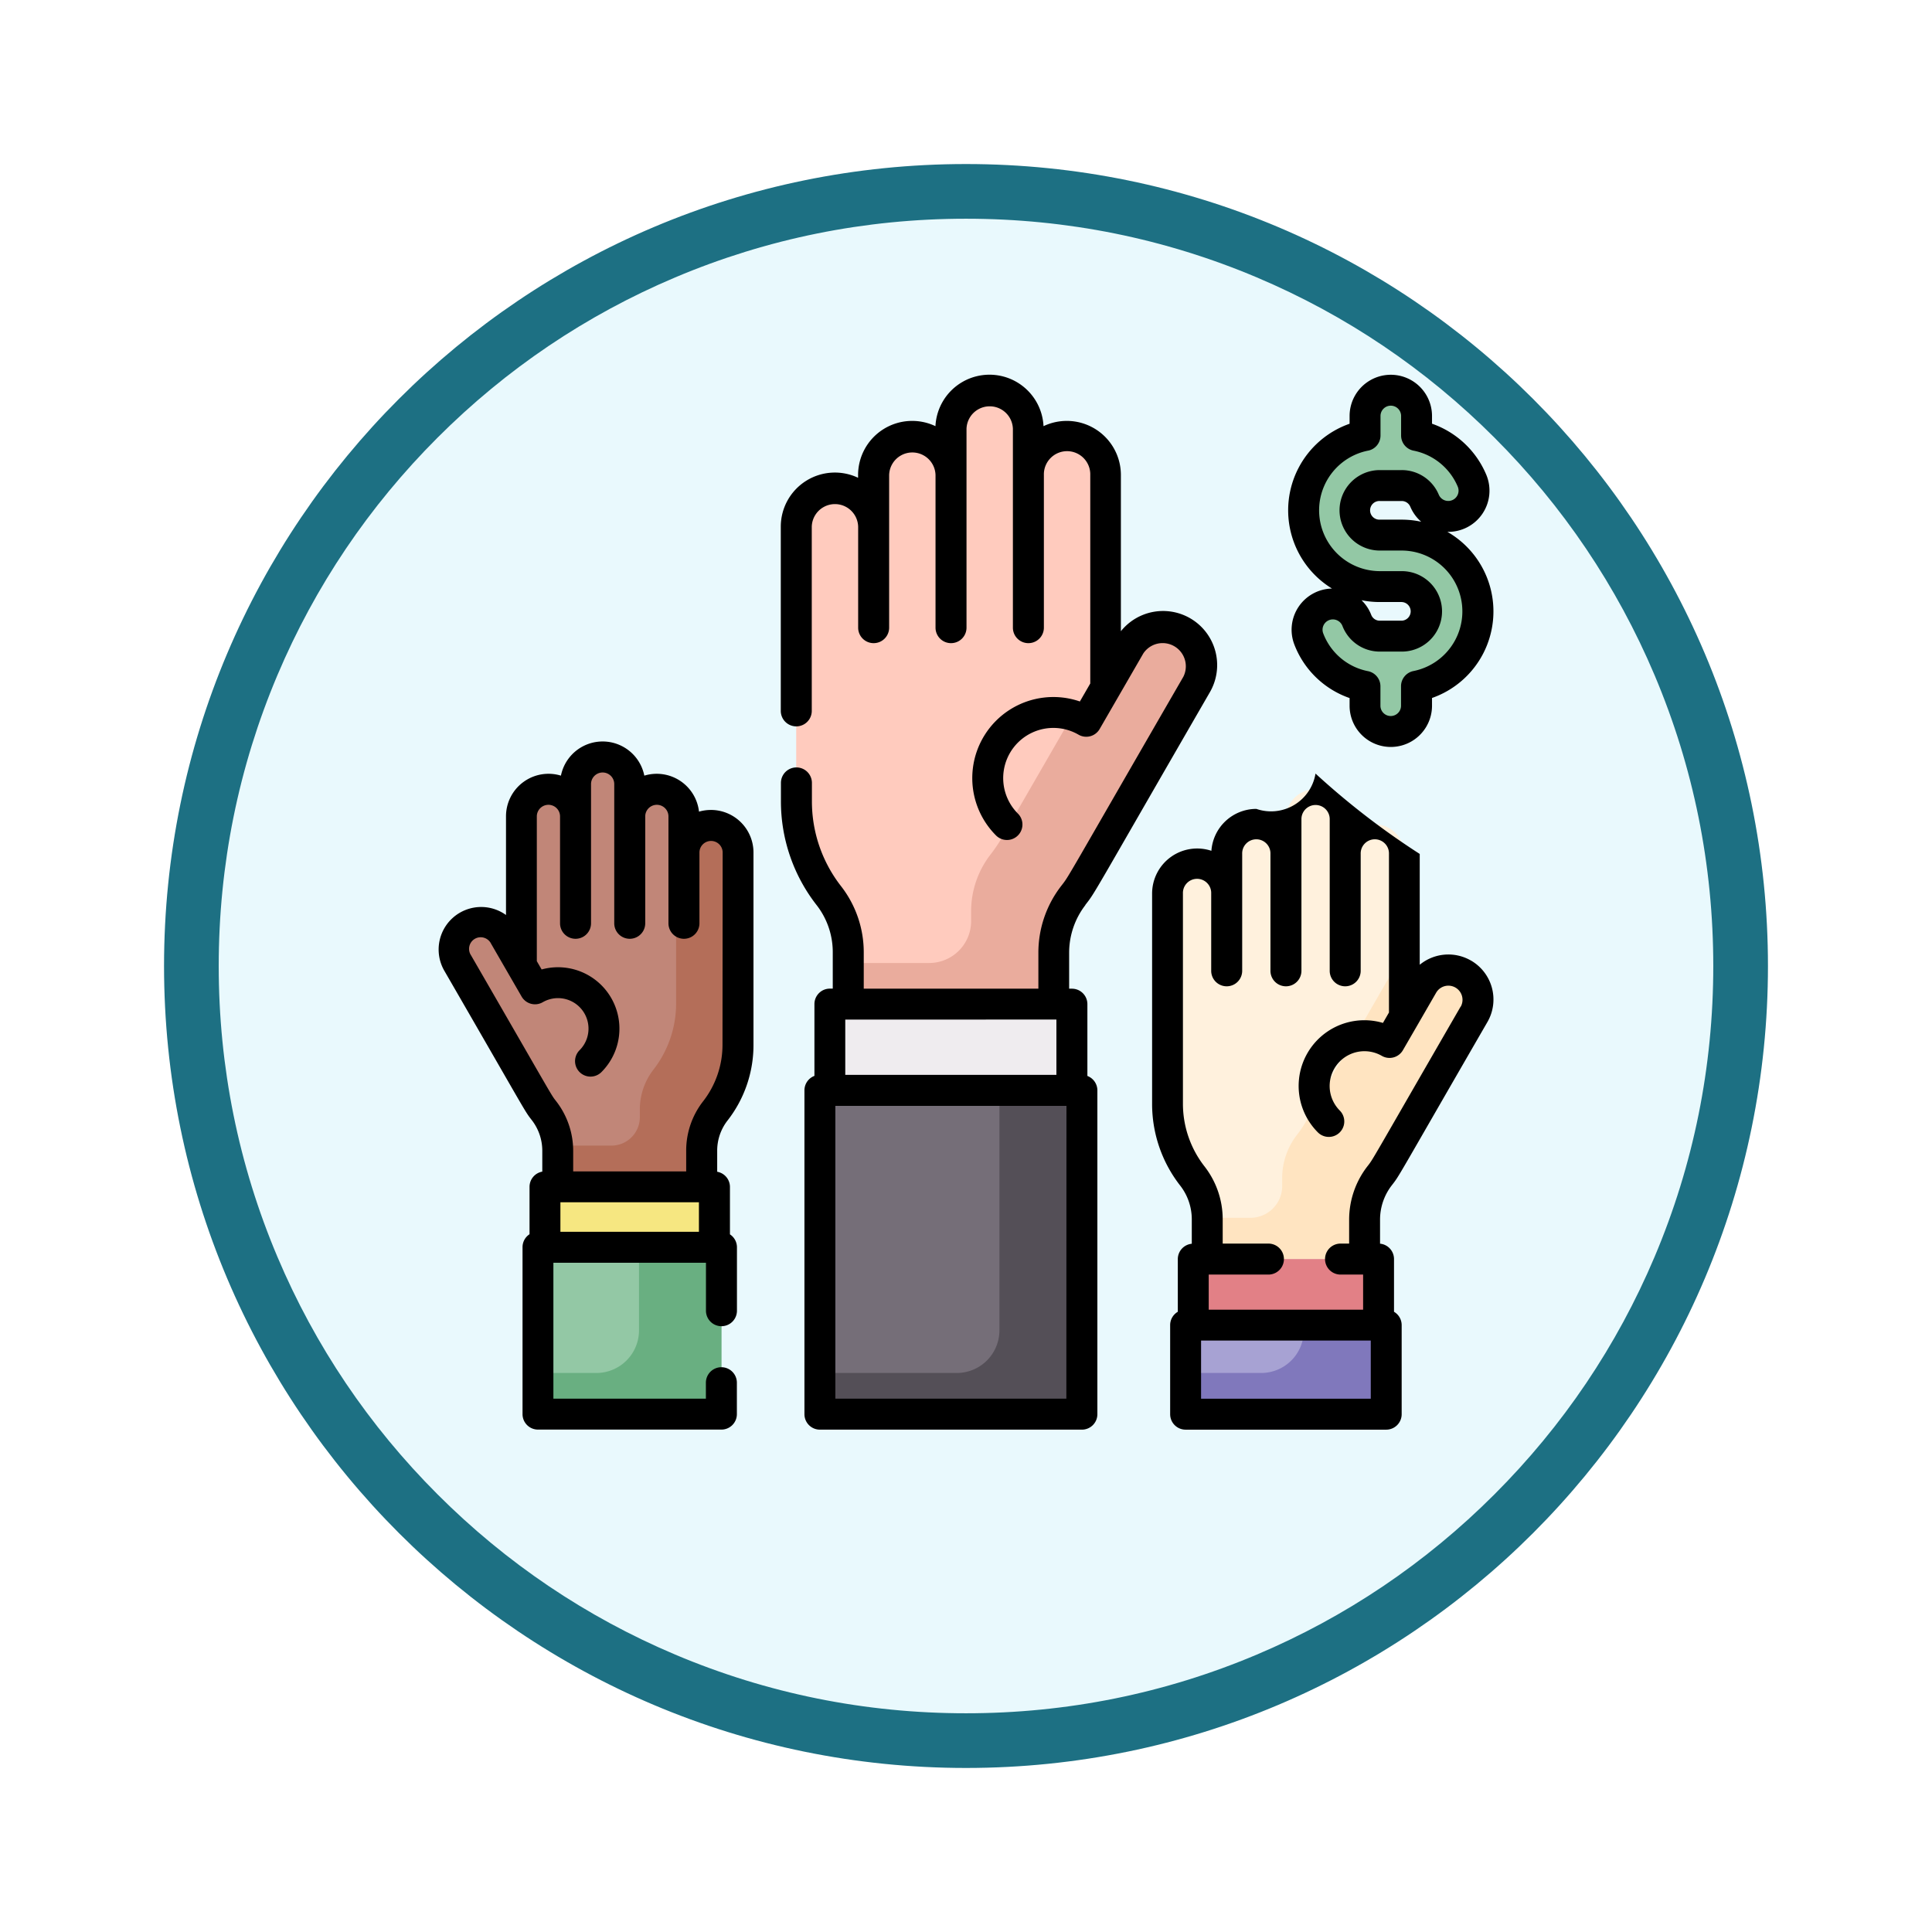 <svg xmlns="http://www.w3.org/2000/svg" xmlns:xlink="http://www.w3.org/1999/xlink" width="106" height="106" viewBox="0 0 106 106">
  <defs>
    <filter id="Trazado_982547" x="0" y="0" width="106" height="106" filterUnits="userSpaceOnUse">
      <feOffset dy="3" input="SourceAlpha"/>
      <feGaussianBlur stdDeviation="3" result="blur"/>
      <feFlood flood-opacity="0.161"/>
      <feComposite operator="in" in2="blur"/>
      <feComposite in="SourceGraphic"/>
    </filter>
  </defs>
  <g id="Grupo_1227850" data-name="Grupo 1227850" transform="translate(-171 -2445)">
    <g id="Grupo_1226969" data-name="Grupo 1226969" transform="translate(0 1063)">
      <g id="Grupo_1173169" data-name="Grupo 1173169" transform="translate(0 -2329)">
        <g id="Grupo_1172017" data-name="Grupo 1172017" transform="translate(0 2654)">
          <g id="Grupo_1167337" data-name="Grupo 1167337" transform="translate(180 1063)">
            <g id="Grupo_1166720" data-name="Grupo 1166720" transform="translate(0)">
              <g id="Grupo_1164305" data-name="Grupo 1164305">
                <g id="Grupo_1163948" data-name="Grupo 1163948">
                  <g id="Grupo_1158168" data-name="Grupo 1158168">
                    <g id="Grupo_1152576" data-name="Grupo 1152576">
                      <g id="Grupo_1148633" data-name="Grupo 1148633">
                        <g id="Grupo_1148525" data-name="Grupo 1148525">
                          <g transform="matrix(1, 0, 0, 1, -9, -6)" filter="url(#Trazado_982547)">
                            <g id="Trazado_982547-2" data-name="Trazado 982547" transform="translate(9 6)" fill="#e9f9fd">
                              <path d="M 44 86.5 C 38.262 86.5 32.696 85.377 27.458 83.161 C 22.397 81.02 17.852 77.956 13.948 74.052 C 10.044 70.148 6.98 65.603 4.839 60.542 C 2.623 55.304 1.5 49.738 1.5 44 C 1.5 38.262 2.623 32.696 4.839 27.458 C 6.98 22.397 10.044 17.852 13.948 13.948 C 17.852 10.044 22.397 6.98 27.458 4.839 C 32.696 2.623 38.262 1.5 44 1.5 C 49.738 1.5 55.304 2.623 60.542 4.839 C 65.603 6.98 70.148 10.044 74.052 13.948 C 77.956 17.852 81.02 22.397 83.161 27.458 C 85.377 32.696 86.5 38.262 86.5 44 C 86.5 49.738 85.377 55.304 83.161 60.542 C 81.02 65.603 77.956 70.148 74.052 74.052 C 70.148 77.956 65.603 81.02 60.542 83.161 C 55.304 85.377 49.738 86.5 44 86.5 Z" stroke="none"/>
                              <path d="M 44 3 C 38.464 3 33.095 4.084 28.042 6.221 C 23.16 8.286 18.775 11.242 15.009 15.009 C 11.242 18.775 8.286 23.16 6.221 28.042 C 4.084 33.095 3 38.464 3 44 C 3 49.536 4.084 54.905 6.221 59.958 C 8.286 64.84 11.242 69.225 15.009 72.991 C 18.775 76.758 23.16 79.714 28.042 81.779 C 33.095 83.916 38.464 85 44 85 C 49.536 85 54.905 83.916 59.958 81.779 C 64.84 79.714 69.225 76.758 72.991 72.991 C 76.758 69.225 79.714 64.84 81.779 59.958 C 83.916 54.905 85 49.536 85 44 C 85 38.464 83.916 33.095 81.779 28.042 C 79.714 23.16 76.758 18.775 72.991 15.009 C 69.225 11.242 64.84 8.286 59.958 6.221 C 54.905 4.084 49.536 3 44 3 M 44 0 C 68.301 0 88 19.699 88 44 C 88 68.301 68.301 88 44 88 C 19.699 88 0 68.301 0 44 C 0 19.699 19.699 0 44 0 Z" stroke="none" fill="#1d7083"/>
                            </g>
                          </g>
                        </g>
                      </g>
                    </g>
                  </g>
                </g>
              </g>
            </g>
          </g>
        </g>
      </g>
    </g>
    <g id="oferta" transform="translate(195.062 2465.555)">
      <path id="Trazado_1183397" data-name="Trazado 1183397" d="M194.795,20.759a2.121,2.121,0,0,0-2.9.776l-1.324,2.294V12.16a2.12,2.12,0,1,0-4.241,0V9.628a2.12,2.12,0,0,0-4.241,0V12.16a2.12,2.12,0,1,0-4.241,0v2.833a2.12,2.12,0,0,0-4.241,0v15.05a8.446,8.446,0,0,0,1.8,5.22,5.036,5.036,0,0,1,1.048,3.105v2.824H187.73V38.367a5.106,5.106,0,0,1,1.067-3.129,8.5,8.5,0,0,0,.768-1.181l6.005-10.4A2.121,2.121,0,0,0,194.795,20.759Z" transform="translate(-153.985 -6.653)" fill="#ffcbbe"/>
      <path id="Trazado_1183398" data-name="Trazado 1183398" d="M217.107,122.5a2.121,2.121,0,0,0-2.9.776l-1.324,2.294v-1.61l-5.53,9.578a8.486,8.486,0,0,1-.775,1.189,5.081,5.081,0,0,0-1.061,3.121v.531a2.3,2.3,0,0,1-2.295,2.294h-4.46v2.261h11.276v-2.825a5.081,5.081,0,0,1,1.061-3.121,8.5,8.5,0,0,0,.775-1.189l6.005-10.4A2.121,2.121,0,0,0,217.107,122.5Z" transform="translate(-176.298 -108.393)" fill="#eaac9d"/>
      <path id="Trazado_1183399" data-name="Trazado 1183399" d="M189.908,305.494h13.279v4.733H189.908Z" transform="translate(-168.441 -270.955)" fill="#efecef"/>
      <path id="Trazado_1183400" data-name="Trazado 1183400" d="M185.057,347.364h14.376v17.763H185.057Z" transform="translate(-164.139 -308.093)" fill="#756e78"/>
      <path id="Trazado_1183401" data-name="Trazado 1183401" d="M370.059,211.217a1.623,1.623,0,0,0-2.218.594l-1.014,1.756v-8.933a1.623,1.623,0,0,0-3.247,0V202.7a1.623,1.623,0,0,0-3.247,0v1.938a1.623,1.623,0,1,0-3.247,0V206.8a1.623,1.623,0,1,0-3.247,0v11.522a6.465,6.465,0,0,0,1.375,4,3.856,3.856,0,0,1,.8,2.377v2.162h8.633V224.7a3.908,3.908,0,0,1,.817-2.4,6.512,6.512,0,0,0,.588-.9l4.6-7.964A1.624,1.624,0,0,0,370.059,211.217Z" transform="translate(-313.843 -178.337)" fill="#fff1dd"/>
      <path id="Trazado_1183402" data-name="Trazado 1183402" d="M387.131,281.023a1.623,1.623,0,0,0-2.218.594l-1.014,1.756v-3.6l-5.293,9.169a6.508,6.508,0,0,1-.6.919,3.866,3.866,0,0,0-.805,2.381v.42a1.743,1.743,0,0,1-1.743,1.742h-2.371c0,.033,0,2.261,0,2.261h8.633V294.5a3.867,3.867,0,0,1,.805-2.381,6.491,6.491,0,0,0,.6-.919l4.6-7.964A1.623,1.623,0,0,0,387.131,281.023Z" transform="translate(-330.915 -248.144)" fill="#ffe4c1"/>
      <path id="Trazado_1183403" data-name="Trazado 1183403" d="M366.318,429.21h10.166v3.624H366.318Z" transform="translate(-324.91 -380.687)" fill="#e28086"/>
      <path id="Trazado_1183404" data-name="Trazado 1183404" d="M362.6,461.267H373.61v4.888H362.6Z" transform="translate(-321.616 -409.12)" fill="#a7a2d3"/>
      <path id="Trazado_1183405" data-name="Trazado 1183405" d="M8.25,194.778a1.485,1.485,0,0,1,2.028.544l.927,1.606v-8.17a1.485,1.485,0,0,1,2.97,0v-1.773a1.485,1.485,0,1,1,2.97,0v1.773a1.485,1.485,0,0,1,2.97,0v1.984a1.485,1.485,0,0,1,2.97,0v10.538a5.913,5.913,0,0,1-1.258,3.655,3.527,3.527,0,0,0-.734,2.174v1.977H13.2v-1.978a3.575,3.575,0,0,0-.747-2.191,5.947,5.947,0,0,1-.538-.827l-4.205-7.283a1.485,1.485,0,0,1,.543-2.028Z" transform="translate(-6.658 -164.525)" fill="#c18678"/>
      <path id="Trazado_1183406" data-name="Trazado 1183406" d="M67.638,205.616a1.485,1.485,0,0,0-2.97,0v-1.984a1.485,1.485,0,0,0-.893-1.362,1.481,1.481,0,0,1,.471,1.085v10.538A5.913,5.913,0,0,1,63,217.534a3.564,3.564,0,0,0-.744,2.188v.418A1.56,1.56,0,0,1,60.7,221.7H57.74c.007.094.011.188.011.283v1.978h7.9v-1.977a3.565,3.565,0,0,1,.744-2.188,5.914,5.914,0,0,0,1.247-3.642Z" transform="translate(-51.213 -179.4)" fill="#b46e59"/>
      <path id="Trazado_1183407" data-name="Trazado 1183407" d="M0,0H9.3V3.314H0Z" transform="translate(15.135 47.875) rotate(180)" fill="#f6e781"/>
      <path id="Trazado_1183408" data-name="Trazado 1183408" d="M0,0H10.066V9.16H0Z" transform="translate(15.519 57.035) rotate(180)" fill="#93c8a5"/>
      <path id="Trazado_1183409" data-name="Trazado 1183409" d="M194.911,347.364v13.162a2.341,2.341,0,0,1-2.341,2.341h-7.514v2.261h14.376V347.364Z" transform="translate(-164.139 -308.093)" fill="#544f57"/>
      <path id="Trazado_1183410" data-name="Trazado 1183410" d="M369.088,461.267v.286a2.341,2.341,0,0,1-2.341,2.341H362.6v2.261h11.006v-4.888Z" transform="translate(-321.615 -409.12)" fill="#8078bc"/>
      <path id="Trazado_1183411" data-name="Trazado 1183411" d="M53.785,423.473v4.558a2.341,2.341,0,0,1-2.341,2.341h-3.2v2.261H58.306v-9.16Z" transform="translate(-42.787 -375.598)" fill="#69af81"/>
      <path id="Trazado_1183412" data-name="Trazado 1183412" d="M429.442,19.643a4.19,4.19,0,0,0-4.185-4.185h-1.2a1.359,1.359,0,0,1,0-2.719h1.2a1.358,1.358,0,0,1,1.253.831,1.413,1.413,0,0,0,2.6-1.1,4.178,4.178,0,0,0-3.041-2.476V8.922a1.413,1.413,0,1,0-2.826,0V9.993a4.186,4.186,0,0,0,.815,8.291h1.2a1.359,1.359,0,0,1,0,2.719h-1.2a1.352,1.352,0,0,1-1.267-.866,1.413,1.413,0,1,0-2.633,1.027,4.157,4.157,0,0,0,3.085,2.587v1.07a1.413,1.413,0,1,0,2.826,0V23.749A4.193,4.193,0,0,0,429.442,19.643Z" transform="translate(-372.414 -6.654)" fill="#93c8a5"/>
      <path id="Trazado_1183413" data-name="Trazado 1183413" d="M182.811,29.1c.587-.756.2-.187,6.838-11.678a2.968,2.968,0,0,0-4.883-3.345V5.507a2.968,2.968,0,0,0-4.245-2.68,2.968,2.968,0,0,0-5.929,0,2.968,2.968,0,0,0-4.245,2.68v.152a2.968,2.968,0,0,0-4.241,2.681V18.448a.848.848,0,0,0,1.7,0V8.34a1.273,1.273,0,0,1,2.545,0v5.542a.848.848,0,1,0,1.7,0V5.507a1.273,1.273,0,0,1,2.545,0v8.375a.848.848,0,1,0,1.7,0V2.975a1.273,1.273,0,0,1,2.545,0V13.882a.848.848,0,0,0,1.7,0V5.507a1.273,1.273,0,1,1,2.545,0V16.945l-.57.987a4.449,4.449,0,0,0-4.6,7.351.848.848,0,0,0,1.2-1.2,2.753,2.753,0,0,1,3.325-4.33.848.848,0,0,0,1.159-.309l2.369-4.1.024-.042a1.273,1.273,0,0,1,2.2,1.273c-6.668,11.54-6.232,10.871-6.709,11.487a5.982,5.982,0,0,0-1.245,3.649v1.977h-9.581V31.715a5.907,5.907,0,0,0-1.228-3.627,7.557,7.557,0,0,1-1.616-4.7V22.4a.848.848,0,1,0-1.7,0v.985a9.238,9.238,0,0,0,1.976,5.742,4.2,4.2,0,0,1,.868,2.583v1.976H168.8a.848.848,0,0,0-.848.848v3.94a.848.848,0,0,0-.548.793V57.035a.848.848,0,0,0,.848.848h14.376a.848.848,0,0,0,.848-.848V39.271a.848.848,0,0,0-.548-.793v-3.94a.848.848,0,0,0-.848-.848h-.153V31.714a4.28,4.28,0,0,1,.89-2.61Zm-1.737,6.282h.154v3.037H169.644V35.386Zm.7,20.8H169.1V40.119h12.68Z" transform="translate(-147.33 0)"/>
      <path id="Trazado_1183414" data-name="Trazado 1183414" d="M363.829,203.829a2.473,2.473,0,0,0-2.808.232v-6.08a42.205,42.205,0,0,1-5.718-4.41,2.472,2.472,0,0,1-3.247,1.938,2.475,2.475,0,0,0-2.465,2.3,2.472,2.472,0,0,0-3.253,2.345v11.522a7.269,7.269,0,0,0,1.555,4.519,3.019,3.019,0,0,1,.622,1.855v1.318a.848.848,0,0,0-.767.844V223.1a.847.847,0,0,0-.42.732v4.888a.848.848,0,0,0,.848.848h11.006a.848.848,0,0,0,.848-.848v-4.888a.847.847,0,0,0-.42-.732v-2.892a.848.848,0,0,0-.766-.844v-1.319a3.076,3.076,0,0,1,.639-1.876c.46-.593.167-.169,5.25-8.963a2.469,2.469,0,0,0-.9-3.376Zm-5.494,24.041h-9.311v-3.192h9.311Zm4.93-21.513c-5.1,8.83-4.769,8.318-5.122,8.772a4.78,4.78,0,0,0-.995,2.915v1.315h-.472a.848.848,0,1,0,0,1.7h1.239v1.928h-8.471v-1.928h3.276a.848.848,0,0,0,0-1.7h-2.509v-1.314a4.723,4.723,0,0,0-.982-2.9,5.589,5.589,0,0,1-1.2-3.474V200.15a.776.776,0,1,1,1.551,0v4.243a.848.848,0,0,0,1.7,0v-6.412a.776.776,0,1,1,1.551,0v6.412a.848.848,0,0,0,1.7,0v-8.35a.776.776,0,0,1,1.551,0v8.35a.848.848,0,0,0,1.7,0v-6.412a.776.776,0,1,1,1.551,0v8.7l-.33.571a3.605,3.605,0,0,0-3.57,6.006.848.848,0,0,0,1.2-1.2,1.909,1.909,0,0,1,2.306-3,.848.848,0,0,0,1.159-.309l.818-1.413,1.014-1.756v0a.776.776,0,0,1,1.343.777Z" transform="translate(-307.189 -171.684)"/>
      <path id="Trazado_1183415" data-name="Trazado 1183415" d="M14.94,181.757a2.328,2.328,0,0,0-.651.092,2.334,2.334,0,0,0-3-1.975,2.333,2.333,0,0,0-4.575,0A2.333,2.333,0,0,0,3.7,182.105v5.415a2.333,2.333,0,0,0-3.385,3.057c4.647,8.038,4.38,7.656,4.807,8.206a2.74,2.74,0,0,1,.569,1.671V201.6a.848.848,0,0,0-.7.835v2.6a.847.847,0,0,0-.384.71v9.16a.848.848,0,0,0,.848.848H15.519a.848.848,0,0,0,.848-.848v-1.724a.848.848,0,0,0-1.7,0v.876H6.3V206.6h8.371v2.631a.848.848,0,0,0,1.7,0v-3.479a.847.847,0,0,0-.384-.71v-2.6a.848.848,0,0,0-.7-.835v-1.142a2.69,2.69,0,0,1,.554-1.652,6.72,6.72,0,0,0,1.437-4.177V184.089a2.335,2.335,0,0,0-2.333-2.333ZM6.685,204.9v-1.619h7.6V204.9Zm8.893-10.273A5.04,5.04,0,0,1,14.5,197.76a4.392,4.392,0,0,0-.914,2.7v1.129h-6.2v-1.13a4.444,4.444,0,0,0-.925-2.711c-.32-.412,0,.083-4.679-8.015a.637.637,0,1,1,1.1-.637s.915,1.585,1.675,2.9a.848.848,0,0,0,1.159.309,1.674,1.674,0,0,1,2.021,2.633.848.848,0,0,0,1.2,1.2,3.37,3.37,0,0,0-3.282-5.63l-.264-.456v-7.941a.637.637,0,1,1,1.274,0v5.864a.848.848,0,0,0,1.7,0v-7.637a.637.637,0,1,1,1.274,0v7.637a.848.848,0,0,0,1.7,0v-5.864a.637.637,0,1,1,1.274,0v5.864a.848.848,0,0,0,1.7,0v-3.881a.637.637,0,0,1,1.274,0Z" transform="translate(0 -157.873)"/>
      <path id="Trazado_1183416" data-name="Trazado 1183416" d="M414.78,11.736a2.261,2.261,0,0,0-2.062,3.082,5,5,0,0,0,3.027,2.926v.422a2.261,2.261,0,0,0,4.522,0V17.74a5.033,5.033,0,0,0,.843-9.115,2.26,2.26,0,0,0,2.131-3.141,5.028,5.028,0,0,0-2.974-2.792V2.268a2.261,2.261,0,0,0-4.522,0v.426a5.032,5.032,0,0,0-.965,9.042Zm1.978-7.565a.848.848,0,0,0,.683-.832V2.268a.565.565,0,1,1,1.13,0V3.338a.848.848,0,0,0,.684.832,3.332,3.332,0,0,1,2.424,1.975.565.565,0,0,1-1.041.44A2.2,2.2,0,0,0,418.6,5.237h-1.2a2.207,2.207,0,1,0,0,4.414h1.2a3.338,3.338,0,0,1,.65,6.611.848.848,0,0,0-.683.832v1.071a.565.565,0,1,1-1.13,0V17.1a.848.848,0,0,0-.686-.832A3.31,3.31,0,0,1,414.3,14.2a.565.565,0,1,1,1.053-.411,2.195,2.195,0,0,0,2.057,1.406h1.2a2.207,2.207,0,1,0,0-4.414h-1.2a3.338,3.338,0,0,1-.65-6.612Zm2.917,3.9a5.033,5.033,0,0,0-1.071-.115h-1.2a.512.512,0,1,1,0-1.023h1.2a.512.512,0,0,1,.472.313A2.246,2.246,0,0,0,419.675,8.071ZM416.4,12.376a5.036,5.036,0,0,0,1.007.1h1.2a.512.512,0,0,1,0,1.023h-1.2a.5.5,0,0,1-.478-.326A2.246,2.246,0,0,0,416.4,12.376Z" transform="translate(-365.761 0)"/>
    </g>
  </g>
</svg>
